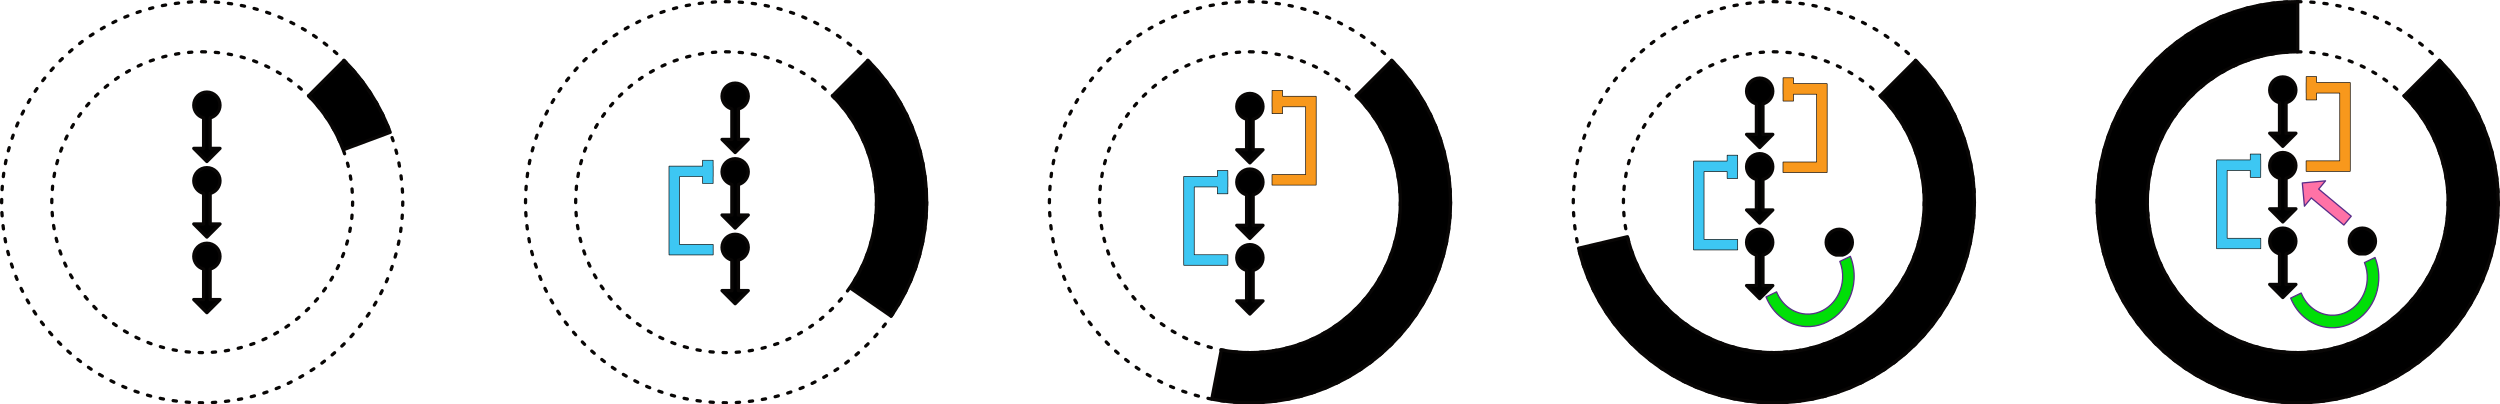 <?xml version="1.0" encoding="UTF-8" standalone="no"?><!DOCTYPE svg PUBLIC "-//W3C//DTD SVG 1.1//EN" "http://www.w3.org/Graphics/SVG/1.1/DTD/svg11.dtd"><svg width="100%" height="100%" viewBox="0 0 15880 2569" version="1.1" xmlns="http://www.w3.org/2000/svg" xmlns:xlink="http://www.w3.org/1999/xlink" xml:space="preserve" xmlns:serif="http://www.serif.com/" style="fill-rule:evenodd;clip-rule:evenodd;stroke-linecap:round;stroke-linejoin:round;stroke-miterlimit:1.5;"><g><g><path d="M4612.07,10.417c703.138,0 1274,570.858 1274,1274c0,703.137 -570.859,1274 -1274,1274c-703.137,0 -1274,-570.859 -1274,-1274c0,-703.138 570.859,-1274 1274,-1274Zm0,318.499c527.354,0 955.498,428.144 955.498,955.497c0,527.353 -428.144,955.497 -955.498,955.497c-527.353,0 -955.497,-428.144 -955.497,-955.497c0,-527.353 428.144,-955.497 955.497,-955.497Z" style="fill:none;stroke:#080605;stroke-width:20.83px;stroke-dasharray:20.83,62.5,0,0;"/><path d="M5660.3,2008.48c147.019,-212.839 225.765,-465.39 225.765,-724.069c0,-337.885 -134.225,-661.931 -373.145,-900.852l-225.213,225.213c179.19,179.191 279.859,422.225 279.859,675.639c0,194.009 -59.059,383.422 -169.324,543.052l262.058,181.017Z" style="stroke:#080605;stroke-width:20.83px;"/></g><g><path d="M4648.85,691.808c-36.762,-9.491 -62.447,-42.651 -62.447,-80.618c0,-45.954 37.309,-83.263 83.262,-83.263c45.954,0 83.263,37.309 83.263,83.263c0,37.967 -25.685,71.127 -62.447,80.618l0,193.914l62.447,0l-83.263,83.262l-83.262,-83.262l62.447,0l0,-193.914Z" style="stroke:#080605;stroke-width:20.83px;"/><path d="M4648.85,1171.91c-36.762,-9.492 -62.447,-42.651 -62.447,-80.619c0,-45.953 37.309,-83.262 83.262,-83.262c45.954,0 83.263,37.309 83.263,83.262c0,37.968 -25.685,71.127 -62.447,80.619l0,193.913l62.447,0l-83.263,83.263l-83.262,-83.263l62.447,0l0,-193.913Z" style="stroke:#080605;stroke-width:20.83px;"/><path d="M4648.85,1652c-36.762,-9.492 -62.447,-42.651 -62.447,-80.619c0,-45.954 37.309,-83.262 83.262,-83.262c45.954,0 83.263,37.308 83.263,83.262c0,37.968 -25.685,71.127 -62.447,80.619l0,193.913l62.447,0l-83.263,83.263l-83.262,-83.263l62.447,0l0,-193.913Z" style="stroke:#080605;stroke-width:20.83px;"/><path d="M4462.96,1121.98l-146.808,0l0,430.766l213.887,0l0,66.73l-280.383,0l0,-11.206l-0.234,0l0,-551.742l0.234,0l0,-1.278l213.304,0l0,-37.405l66.73,0l0,37.405l0.349,0l0,66.73l-0.349,0l0,43.633l-66.73,0l0,-43.633Z" style="fill:#3dc7f3;stroke:#080605;stroke-width:4.17px;"/></g></g><g><g><path d="M7939.73,10.417c703.138,0 1274,570.858 1274,1274c0,703.137 -570.858,1274 -1274,1274c-703.137,0 -1274,-570.859 -1274,-1274c0,-703.138 570.859,-1274 1274,-1274Zm0,318.499c527.353,0 955.497,428.144 955.497,955.497c0,527.353 -428.144,955.497 -955.497,955.497c-527.353,0 -955.497,-428.144 -955.497,-955.497c0,-527.353 428.144,-955.497 955.497,-955.497Z" style="fill:none;stroke:#080605;stroke-width:20.83px;stroke-dasharray:20.83,62.5,0,0;"/><path d="M7697.22,2535.12c79.907,15.493 161.115,23.294 242.51,23.294c703.138,0 1274,-570.859 1274,-1274c0,-337.885 -134.224,-661.931 -373.145,-900.852l-225.212,225.213c179.19,179.191 279.858,422.225 279.858,675.639c0,527.353 -428.144,955.497 -955.497,955.497c-61.046,0 -121.952,-5.85 -181.882,-17.471l-60.628,312.676Z" style="stroke:#080605;stroke-width:20.83px;"/></g><g><path d="M7918.47,757.334c-36.762,-9.492 -62.447,-42.651 -62.447,-80.618c0,-45.954 37.309,-83.263 83.263,-83.263c45.954,0 83.262,37.309 83.262,83.263c0,37.967 -25.685,71.126 -62.446,80.618l0,193.914l62.446,0l-83.262,83.262l-83.263,-83.262l62.447,0l0,-193.914Z" style="stroke:#080605;stroke-width:20.83px;"/><path d="M7918.47,1237.43c-36.762,-9.492 -62.447,-42.651 -62.447,-80.619c0,-45.954 37.309,-83.262 83.263,-83.262c45.954,0 83.262,37.308 83.262,83.262c0,37.968 -25.685,71.127 -62.446,80.619l0,193.913l62.446,0l-83.262,83.263l-83.263,-83.263l62.447,0l0,-193.913Z" style="stroke:#080605;stroke-width:20.83px;"/><path d="M7918.47,1717.53c-36.762,-9.492 -62.447,-42.651 -62.447,-80.619c0,-45.954 37.309,-83.263 83.263,-83.263c45.954,0 83.262,37.309 83.262,83.263c0,37.968 -25.685,71.127 -62.446,80.619l0,193.913l62.446,0l-83.262,83.263l-83.263,-83.263l62.447,0l0,-193.913Z" style="stroke:#080605;stroke-width:20.83px;"/><path d="M7732.57,1187.51l-146.807,0l0,430.766l213.887,0l0,66.73l-280.384,0l0,-11.206l-0.233,0l0,-551.742l0.233,0l0,-1.278l213.304,0l0,-37.405l66.73,0l0,37.405l0.35,0l0,66.73l-0.35,0l0,43.633l-66.73,0l0,-43.633Z" style="fill:#3dc7f3;stroke:#080605;stroke-width:4.17px;"/><path d="M8146.89,678.255l146.808,0l0,430.766l-213.887,0l0,66.73l280.383,0l0,-11.205l0.234,0l0,-551.742l-0.234,0l0,-1.278l-213.304,0l0,-37.406l-66.73,0l0,37.406l-0.349,0l0,66.729l0.349,0l0,43.633l66.73,0l0,-43.633Z" style="fill:#f8981c;stroke:#080605;stroke-width:4.17px;"/></g></g><g><path d="M2478.55,840.443c-63.798,-171.597 -163.83,-327.429 -293.283,-456.882l-225.213,225.213c97.09,97.09 172.114,213.963 219.963,342.661l298.533,-110.992Z" style="stroke:#080605;stroke-width:20.83px;"/><path d="M1284.41,10.417c703.137,0 1274,570.858 1274,1274c0,703.137 -570.859,1274 -1274,1274c-703.138,0 -1274,-570.859 -1274,-1274c0,-703.138 570.858,-1274 1274,-1274Zm0,318.499c527.353,0 955.497,428.144 955.497,955.497c0,527.353 -428.144,955.497 -955.497,955.497c-527.353,0 -955.497,-428.144 -955.497,-955.497c0,-527.353 428.144,-955.497 955.497,-955.497Z" style="fill:none;stroke:#080605;stroke-width:20.83px;stroke-dasharray:20.83,62.5,0,0;"/><g><path d="M1293.3,748.706c-36.762,-9.491 -62.447,-42.651 -62.447,-80.618c0,-45.954 37.308,-83.263 83.262,-83.263c45.954,0 83.263,37.309 83.263,83.263c0,37.967 -25.685,71.127 -62.447,80.618l0,193.914l62.447,0l-83.263,83.262l-83.262,-83.262l62.447,0l0,-193.914Z" style="stroke:#080605;stroke-width:20.83px;"/><path d="M1293.3,1228.8c-36.762,-9.492 -62.447,-42.651 -62.447,-80.619c0,-45.953 37.308,-83.262 83.262,-83.262c45.954,0 83.263,37.309 83.263,83.262c0,37.968 -25.685,71.127 -62.447,80.619l0,193.913l62.447,0l-83.263,83.263l-83.262,-83.263l62.447,0l0,-193.913Z" style="stroke:#080605;stroke-width:20.83px;"/><path d="M1293.3,1708.9c-36.762,-9.492 -62.447,-42.651 -62.447,-80.619c0,-45.954 37.308,-83.262 83.262,-83.262c45.954,0 83.263,37.308 83.263,83.262c0,37.968 -25.685,71.127 -62.447,80.619l0,193.913l62.447,0l-83.263,83.263l-83.262,-83.263l62.447,0l0,-193.913Z" style="stroke:#080605;stroke-width:20.83px;"/></g></g><g><g><path d="M10027.4,1576.75c135.613,575.221 649.011,981.656 1240,981.656c703.137,0 1274,-570.859 1274,-1274c0,-337.885 -134.224,-661.931 -373.145,-900.852l-225.213,225.213c179.191,179.191 279.859,422.225 279.859,675.639c0,527.353 -428.144,955.497 -955.497,955.497c-443.243,0 -828.292,-304.827 -930.001,-736.242l-310.001,73.085Z" style="stroke:#080605;stroke-width:20.83px;"/><path d="M11267.4,10.417c703.137,0 1274,570.858 1274,1274c0,703.137 -570.859,1274 -1274,1274c-703.138,0 -1274,-570.859 -1274,-1274c0,-703.138 570.858,-1274 1274,-1274Zm0,318.499c527.353,0 955.497,428.144 955.497,955.497c0,527.353 -428.144,955.497 -955.497,955.497c-527.353,0 -955.497,-428.144 -955.497,-955.497c0,-527.353 428.144,-955.497 955.497,-955.497Z" style="fill:none;stroke:#080605;stroke-width:20.83px;stroke-dasharray:20.83,62.5,0,0;"/><path d="M11392.6,598.285l146.807,0l0,430.766l-213.886,0l0,66.73l280.383,0l0,-11.205l0.233,0l0,-551.742l-0.233,0l0,-1.279l-213.304,0l0,-37.405l-66.73,0l0,37.405l-0.349,0l0,66.73l0.349,0l0,43.633l66.73,0l0,-43.633Z" style="fill:#f8981c;stroke:#080605;stroke-width:4.17px;"/><path d="M11156.7,659.768c-36.762,-9.492 -62.447,-42.651 -62.447,-80.618c0,-45.954 37.309,-83.263 83.263,-83.263c45.954,0 83.263,37.309 83.263,83.263c0,37.967 -25.685,71.126 -62.447,80.618l0,193.914l62.447,0l-83.263,83.262l-83.263,-83.262l62.447,0l0,-193.914Z" style="stroke:#080605;stroke-width:20.83px;"/><path d="M11156.7,1139.87c-36.762,-9.492 -62.447,-42.651 -62.447,-80.619c0,-45.954 37.309,-83.262 83.263,-83.262c45.954,0 83.263,37.308 83.263,83.262c0,37.968 -25.685,71.127 -62.447,80.619l0,193.913l62.447,0l-83.263,83.263l-83.263,-83.263l62.447,0l0,-193.913Z" style="stroke:#080605;stroke-width:20.83px;"/><path d="M11156.7,1619.96c-36.762,-9.491 -62.447,-42.651 -62.447,-80.618c0,-45.954 37.309,-83.263 83.263,-83.263c45.954,0 83.263,37.309 83.263,83.263c0,37.967 -25.685,71.127 -62.447,80.618l0,193.914l62.447,0l-83.263,83.262l-83.263,-83.262l62.447,0l0,-193.914Z" style="stroke:#080605;stroke-width:20.83px;"/><path d="M11662.2,1619.96c-36.762,-9.491 -62.447,-42.651 -62.447,-80.618c0,-45.954 37.309,-83.263 83.263,-83.263c45.953,0 83.262,37.309 83.262,83.263c0,37.967 -25.685,71.127 -62.447,80.618l-41.631,0Z" style="stroke:#080605;stroke-width:20.83px;"/><path d="M10970.8,1089.94l-146.808,0l0,430.766l213.887,0l0,66.73l-280.384,0l0,-11.206l-0.233,0l0,-551.742l0.233,0l0,-1.278l213.305,0l0,-37.406l66.729,0l0,37.406l0.35,0l0,66.73l-0.35,0l0,43.633l-66.729,0l0,-43.633Z" style="fill:#3dc7f3;stroke:#080605;stroke-width:4.17px;"/><path d="M11753.5,1628.3c18.245,45.592 26.31,95.32 23.539,145.15c-9.729,174.959 -148.177,309.744 -308.977,300.802c-109.751,-6.103 -206.457,-78.795 -250.182,-188.054l66.953,-32.237c32.793,81.944 105.323,136.463 187.636,141.04c120.6,6.707 224.436,-94.382 231.733,-225.601c2.078,-37.373 -3.97,-74.669 -17.654,-108.863l66.952,-32.237Z" style="fill:#00df07;stroke:#582d89;stroke-width:8.33px;"/></g></g><path d="M14595,10.417c-703.608,0 -1274,570.387 -1274,1274c0,703.137 570.859,1274 1274,1274c703.138,0 1274,-570.859 1274,-1274c0,-337.885 -134.225,-661.931 -373.145,-900.852l-225.213,225.213c179.19,179.191 279.859,422.225 279.859,675.639c0,527.353 -428.144,955.497 -955.498,955.497c-527.353,0 -955.497,-428.144 -955.497,-955.497c0,-527.707 427.791,-955.497 955.497,-955.497l0,-318.499Z" style="stroke:#080605;stroke-width:20.83px;"/><path d="M14595,10.417c703.138,0 1274,570.858 1274,1274c0,703.137 -570.859,1274 -1274,1274c-703.137,0 -1274,-570.859 -1274,-1274c0,-703.138 570.859,-1274 1274,-1274Zm0,318.499c527.354,0 955.498,428.144 955.498,955.497c0,527.353 -428.144,955.497 -955.498,955.497c-527.353,0 -955.497,-428.144 -955.497,-955.497c0,-527.353 428.144,-955.497 955.497,-955.497Z" style="fill:none;stroke:#080605;stroke-width:20.83px;stroke-dasharray:20.83,62.5,0,0;"/><path d="M14715.4,590.995l146.808,0l0,430.766l-213.887,0l0,66.73l280.383,0l0,-11.206l0.234,0l0,-551.742l-0.234,0l0,-1.278l-213.304,0l0,-37.405l-66.73,0l0,37.405l-0.349,0l0,66.73l0.349,0l0,43.633l66.73,0l0,-43.633Z" style="fill:#f8981c;stroke:#080605;stroke-width:4.17px;"/><path d="M14479.5,652.478c-36.762,-9.492 -62.447,-42.651 -62.447,-80.619c0,-45.954 37.309,-83.263 83.262,-83.263c45.954,0 83.263,37.309 83.263,83.263c0,37.968 -25.685,71.127 -62.447,80.619l0,193.913l62.447,0l-83.263,83.263l-83.262,-83.263l62.447,0l0,-193.913Z" style="stroke:#080605;stroke-width:20.83px;"/><path d="M14479.5,1132.58c-36.762,-9.492 -62.447,-42.651 -62.447,-80.618c0,-45.954 37.309,-83.263 83.262,-83.263c45.954,0 83.263,37.309 83.263,83.263c0,37.967 -25.685,71.126 -62.447,80.618l0,193.914l62.447,0l-83.263,83.262l-83.262,-83.262l62.447,0l0,-193.914Z" style="stroke:#080605;stroke-width:20.83px;"/><path d="M14479.5,1612.67c-36.762,-9.492 -62.447,-42.651 -62.447,-80.619c0,-45.953 37.309,-83.262 83.262,-83.262c45.954,0 83.263,37.309 83.263,83.262c0,37.968 -25.685,71.127 -62.447,80.619l0,193.913l62.447,0l-83.263,83.263l-83.262,-83.263l62.447,0l0,-193.913Z" style="stroke:#080605;stroke-width:20.83px;"/><path d="M14985,1612.67c-36.762,-9.492 -62.447,-42.651 -62.447,-80.619c0,-45.953 37.309,-83.262 83.263,-83.262c45.954,0 83.262,37.309 83.262,83.262c0,37.968 -25.684,71.127 -62.446,80.619l-41.632,0Z" style="stroke:#080605;stroke-width:20.83px;"/><path d="M14293.6,1082.65l-146.808,0l0,430.766l213.887,0l0,66.73l-280.383,0l0,-11.205l-0.234,0l0,-551.743l0.234,0l0,-1.278l213.304,0l0,-37.405l66.73,0l0,37.405l0.349,0l0,66.73l-0.349,0l0,43.633l-66.73,0l0,-43.633Z" style="fill:#3dc7f3;stroke:#080605;stroke-width:4.17px;"/><path d="M15086,1635.59c18.245,45.592 26.31,95.321 23.539,145.151c-9.729,174.959 -148.177,309.743 -308.977,300.802c-109.751,-6.103 -206.457,-78.795 -250.182,-188.055l66.953,-32.237c32.793,81.945 105.323,136.464 187.636,141.041c120.6,6.706 224.436,-94.382 231.733,-225.602c2.078,-37.372 -3.97,-74.668 -17.654,-108.863l66.952,-32.237Z" style="fill:#00df07;stroke:#582d89;stroke-width:8.33px;"/><path d="M14888.2,1429.58l46.887,-56.341l-206.875,-172.164l43.539,-52.316l-147.47,13.505l13.505,147.469l43.539,-52.317l206.875,172.164Z" style="fill:#ff72a6;stroke:#582d89;stroke-width:8.33px;"/></svg>